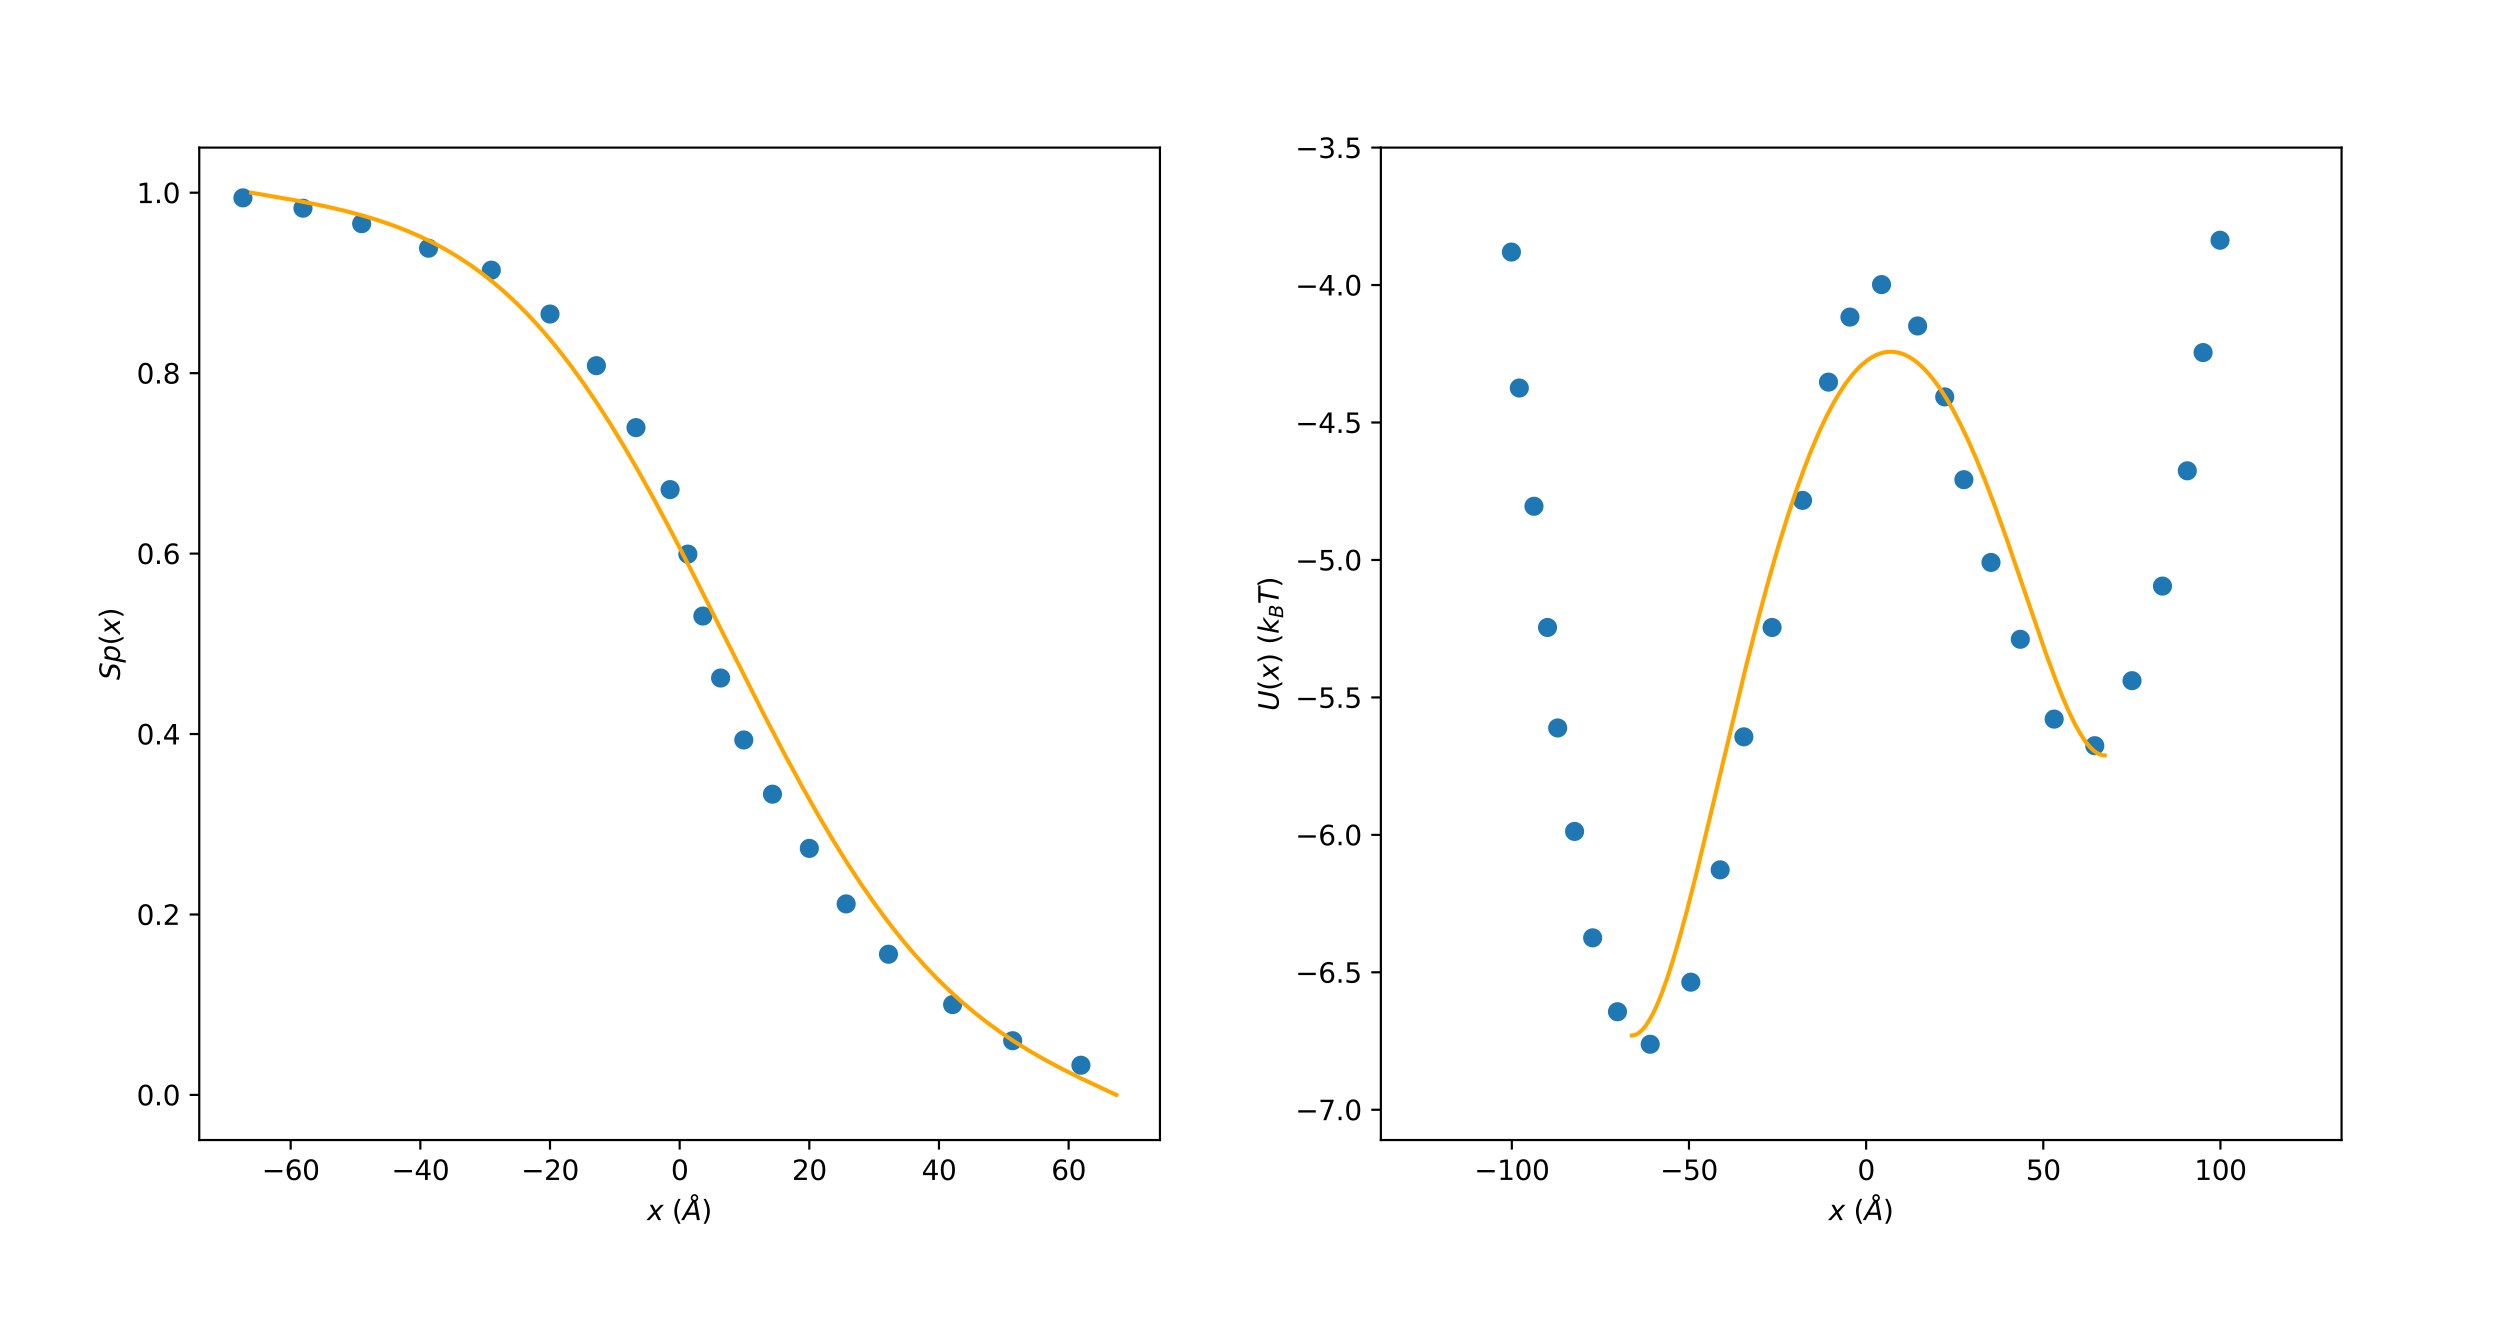 <?xml version="1.0" encoding="utf-8" standalone="no"?>
<!DOCTYPE svg PUBLIC "-//W3C//DTD SVG 1.1//EN"
  "http://www.w3.org/Graphics/SVG/1.1/DTD/svg11.dtd">
<svg xmlns:xlink="http://www.w3.org/1999/xlink" width="913.92pt" height="483.84pt" viewBox="0 0 913.92 483.84" xmlns="http://www.w3.org/2000/svg" version="1.1">
 <defs>
  <style type="text/css">*{stroke-linejoin: round; stroke-linecap: butt}</style>
 </defs>
 <g id="figure_1">
  <g id="patch_1">
   <path d="M 0 483.84 
L 913.92 483.84 
L 913.92 0 
L 0 0 
z
" style="fill: #ffffff"/>
  </g>
  <g id="axes_1">
   <g id="patch_2">
    <path d="M 72.84 416.76 
L 424.04 416.76 
L 424.04 53.96 
L 72.84 53.96 
z
" style="fill: #ffffff"/>
   </g>
   <g id="PathCollection_1">
    <defs>
     <path id="mdc8cc99d86" d="M 0 3 
C 0.796 3 1.559 2.684 2.121 2.121 
C 2.684 1.559 3 0.796 3 0 
C 3 -0.796 2.684 -1.559 2.121 -2.121 
C 1.559 -2.684 0.796 -3 0 -3 
C -0.796 -3 -1.559 -2.684 -2.121 -2.121 
C -2.684 -1.559 -3 -0.796 -3 0 
C -3 0.796 -2.684 1.559 -2.121 2.121 
C -1.559 2.684 -0.796 3 0 3 
z
" style="stroke: #1f77b4"/>
    </defs>
    <g clip-path="url(#pa8a0db82c2)">
     <use xlink:href="#mdc8cc99d86" x="88.804" y="72.338" style="fill: #1f77b4; stroke: #1f77b4"/>
     <use xlink:href="#mdc8cc99d86" x="110.757" y="76.113" style="fill: #1f77b4; stroke: #1f77b4"/>
     <use xlink:href="#mdc8cc99d86" x="132.211" y="81.775" style="fill: #1f77b4; stroke: #1f77b4"/>
     <use xlink:href="#mdc8cc99d86" x="156.658" y="90.74" style="fill: #1f77b4; stroke: #1f77b4"/>
     <use xlink:href="#mdc8cc99d86" x="179.609" y="98.761" style="fill: #1f77b4; stroke: #1f77b4"/>
     <use xlink:href="#mdc8cc99d86" x="201.063" y="114.804" style="fill: #1f77b4; stroke: #1f77b4"/>
     <use xlink:href="#mdc8cc99d86" x="218.027" y="133.678" style="fill: #1f77b4; stroke: #1f77b4"/>
     <use xlink:href="#mdc8cc99d86" x="232.496" y="156.326" style="fill: #1f77b4; stroke: #1f77b4"/>
     <use xlink:href="#mdc8cc99d86" x="244.969" y="178.975" style="fill: #1f77b4; stroke: #1f77b4"/>
     <use xlink:href="#mdc8cc99d86" x="251.455" y="202.567" style="fill: #1f77b4; stroke: #1f77b4"/>
     <use xlink:href="#mdc8cc99d86" x="256.944" y="225.215" style="fill: #1f77b4; stroke: #1f77b4"/>
     <use xlink:href="#mdc8cc99d86" x="263.43" y="247.864" style="fill: #1f77b4; stroke: #1f77b4"/>
     <use xlink:href="#mdc8cc99d86" x="271.912" y="270.512" style="fill: #1f77b4; stroke: #1f77b4"/>
     <use xlink:href="#mdc8cc99d86" x="282.389" y="290.33" style="fill: #1f77b4; stroke: #1f77b4"/>
     <use xlink:href="#mdc8cc99d86" x="295.86" y="310.147" style="fill: #1f77b4; stroke: #1f77b4"/>
     <use xlink:href="#mdc8cc99d86" x="309.332" y="330.436" style="fill: #1f77b4; stroke: #1f77b4"/>
     <use xlink:href="#mdc8cc99d86" x="324.798" y="348.838" style="fill: #1f77b4; stroke: #1f77b4"/>
     <use xlink:href="#mdc8cc99d86" x="348.248" y="367.24" style="fill: #1f77b4; stroke: #1f77b4"/>
     <use xlink:href="#mdc8cc99d86" x="370.201" y="380.452" style="fill: #1f77b4; stroke: #1f77b4"/>
     <use xlink:href="#mdc8cc99d86" x="395.148" y="389.417" style="fill: #1f77b4; stroke: #1f77b4"/>
    </g>
   </g>
   <g id="matplotlib.axis_1">
    <g id="xtick_1">
     <g id="line2d_1">
      <defs>
       <path id="m17979ff953" d="M 0 0 
L 0 3.5 
" style="stroke: #000000; stroke-width: 0.8"/>
      </defs>
      <g>
       <use xlink:href="#m17979ff953" x="106.266" y="416.76" style="stroke: #000000; stroke-width: 0.8"/>
      </g>
     </g>
     <g id="text_1">
      <!-- −60 -->
      <g transform="translate(95.714 431.358) scale(0.1 -0.1)">
       <defs>
        <path id="DejaVuSans-2212" d="M 678 2272 
L 4684 2272 
L 4684 1741 
L 678 1741 
L 678 2272 
z
" transform="scale(0.016)"/>
        <path id="DejaVuSans-36" d="M 2113 2584 
Q 1688 2584 1439 2293 
Q 1191 2003 1191 1497 
Q 1191 994 1439 701 
Q 1688 409 2113 409 
Q 2538 409 2786 701 
Q 3034 994 3034 1497 
Q 3034 2003 2786 2293 
Q 2538 2584 2113 2584 
z
M 3366 4563 
L 3366 3988 
Q 3128 4100 2886 4159 
Q 2644 4219 2406 4219 
Q 1781 4219 1451 3797 
Q 1122 3375 1075 2522 
Q 1259 2794 1537 2939 
Q 1816 3084 2150 3084 
Q 2853 3084 3261 2657 
Q 3669 2231 3669 1497 
Q 3669 778 3244 343 
Q 2819 -91 2113 -91 
Q 1303 -91 875 529 
Q 447 1150 447 2328 
Q 447 3434 972 4092 
Q 1497 4750 2381 4750 
Q 2619 4750 2861 4703 
Q 3103 4656 3366 4563 
z
" transform="scale(0.016)"/>
        <path id="DejaVuSans-30" d="M 2034 4250 
Q 1547 4250 1301 3770 
Q 1056 3291 1056 2328 
Q 1056 1369 1301 889 
Q 1547 409 2034 409 
Q 2525 409 2770 889 
Q 3016 1369 3016 2328 
Q 3016 3291 2770 3770 
Q 2525 4250 2034 4250 
z
M 2034 4750 
Q 2819 4750 3233 4129 
Q 3647 3509 3647 2328 
Q 3647 1150 3233 529 
Q 2819 -91 2034 -91 
Q 1250 -91 836 529 
Q 422 1150 422 2328 
Q 422 3509 836 4129 
Q 1250 4750 2034 4750 
z
" transform="scale(0.016)"/>
       </defs>
       <use xlink:href="#DejaVuSans-2212"/>
       <use xlink:href="#DejaVuSans-36" x="83.789"/>
       <use xlink:href="#DejaVuSans-30" x="147.412"/>
      </g>
     </g>
    </g>
    <g id="xtick_2">
     <g id="line2d_2">
      <g>
       <use xlink:href="#m17979ff953" x="153.665" y="416.76" style="stroke: #000000; stroke-width: 0.8"/>
      </g>
     </g>
     <g id="text_2">
      <!-- −40 -->
      <g transform="translate(143.112 431.358) scale(0.1 -0.1)">
       <defs>
        <path id="DejaVuSans-34" d="M 2419 4116 
L 825 1625 
L 2419 1625 
L 2419 4116 
z
M 2253 4666 
L 3047 4666 
L 3047 1625 
L 3713 1625 
L 3713 1100 
L 3047 1100 
L 3047 0 
L 2419 0 
L 2419 1100 
L 313 1100 
L 313 1709 
L 2253 4666 
z
" transform="scale(0.016)"/>
       </defs>
       <use xlink:href="#DejaVuSans-2212"/>
       <use xlink:href="#DejaVuSans-34" x="83.789"/>
       <use xlink:href="#DejaVuSans-30" x="147.412"/>
      </g>
     </g>
    </g>
    <g id="xtick_3">
     <g id="line2d_3">
      <g>
       <use xlink:href="#m17979ff953" x="201.063" y="416.76" style="stroke: #000000; stroke-width: 0.8"/>
      </g>
     </g>
     <g id="text_3">
      <!-- −20 -->
      <g transform="translate(190.511 431.358) scale(0.1 -0.1)">
       <defs>
        <path id="DejaVuSans-32" d="M 1228 531 
L 3431 531 
L 3431 0 
L 469 0 
L 469 531 
Q 828 903 1448 1529 
Q 2069 2156 2228 2338 
Q 2531 2678 2651 2914 
Q 2772 3150 2772 3378 
Q 2772 3750 2511 3984 
Q 2250 4219 1831 4219 
Q 1534 4219 1204 4116 
Q 875 4013 500 3803 
L 500 4441 
Q 881 4594 1212 4672 
Q 1544 4750 1819 4750 
Q 2544 4750 2975 4387 
Q 3406 4025 3406 3419 
Q 3406 3131 3298 2873 
Q 3191 2616 2906 2266 
Q 2828 2175 2409 1742 
Q 1991 1309 1228 531 
z
" transform="scale(0.016)"/>
       </defs>
       <use xlink:href="#DejaVuSans-2212"/>
       <use xlink:href="#DejaVuSans-32" x="83.789"/>
       <use xlink:href="#DejaVuSans-30" x="147.412"/>
      </g>
     </g>
    </g>
    <g id="xtick_4">
     <g id="line2d_4">
      <g>
       <use xlink:href="#m17979ff953" x="248.462" y="416.76" style="stroke: #000000; stroke-width: 0.8"/>
      </g>
     </g>
     <g id="text_4">
      <!-- 0 -->
      <g transform="translate(245.281 431.358) scale(0.1 -0.1)">
       <use xlink:href="#DejaVuSans-30"/>
      </g>
     </g>
    </g>
    <g id="xtick_5">
     <g id="line2d_5">
      <g>
       <use xlink:href="#m17979ff953" x="295.86" y="416.76" style="stroke: #000000; stroke-width: 0.8"/>
      </g>
     </g>
     <g id="text_5">
      <!-- 20 -->
      <g transform="translate(289.498 431.358) scale(0.1 -0.1)">
       <use xlink:href="#DejaVuSans-32"/>
       <use xlink:href="#DejaVuSans-30" x="63.623"/>
      </g>
     </g>
    </g>
    <g id="xtick_6">
     <g id="line2d_6">
      <g>
       <use xlink:href="#m17979ff953" x="343.259" y="416.76" style="stroke: #000000; stroke-width: 0.8"/>
      </g>
     </g>
     <g id="text_6">
      <!-- 40 -->
      <g transform="translate(336.896 431.358) scale(0.1 -0.1)">
       <use xlink:href="#DejaVuSans-34"/>
       <use xlink:href="#DejaVuSans-30" x="63.623"/>
      </g>
     </g>
    </g>
    <g id="xtick_7">
     <g id="line2d_7">
      <g>
       <use xlink:href="#m17979ff953" x="390.657" y="416.76" style="stroke: #000000; stroke-width: 0.8"/>
      </g>
     </g>
     <g id="text_7">
      <!-- 60 -->
      <g transform="translate(384.295 431.358) scale(0.1 -0.1)">
       <use xlink:href="#DejaVuSans-36"/>
       <use xlink:href="#DejaVuSans-30" x="63.623"/>
      </g>
     </g>
    </g>
    <g id="text_8">
     <!-- $x$ ($Å$) -->
     <g transform="translate(236.54 446.058) scale(0.1 -0.1)">
      <defs>
       <path id="DejaVuSans-Oblique-78" d="M 3841 3500 
L 2234 1784 
L 3219 0 
L 2559 0 
L 1819 1388 
L 531 0 
L -166 0 
L 1556 1844 
L 641 3500 
L 1300 3500 
L 1972 2234 
L 3144 3500 
L 3841 3500 
z
" transform="scale(0.016)"/>
       <path id="DejaVuSans-20" transform="scale(0.016)"/>
       <path id="DejaVuSans-28" d="M 1984 4856 
Q 1566 4138 1362 3434 
Q 1159 2731 1159 2009 
Q 1159 1288 1364 580 
Q 1569 -128 1984 -844 
L 1484 -844 
Q 1016 -109 783 600 
Q 550 1309 550 2009 
Q 550 2706 781 3412 
Q 1013 4119 1484 4856 
L 1984 4856 
z
" transform="scale(0.016)"/>
       <path id="DejaVuSans-Oblique-c5" d="M 3188 5081 
Q 3188 5278 3048 5417 
Q 2909 5556 2713 5556 
Q 2513 5556 2377 5420 
Q 2241 5284 2241 5081 
Q 2241 4884 2377 4746 
Q 2513 4609 2713 4609 
Q 2909 4609 3048 4746 
Q 3188 4884 3188 5081 
z
M 2203 4397 
Q 2034 4513 1945 4689 
Q 1856 4866 1856 5081 
Q 1856 5438 2106 5689 
Q 2356 5941 2713 5941 
Q 3069 5941 3320 5689 
Q 3572 5438 3572 5081 
Q 3572 4834 3458 4643 
Q 3344 4453 3128 4341 
L 3938 0 
L 3278 0 
L 3084 1197 
L 984 1197 
L 325 0 
L -341 0 
L 2203 4397 
z
M 2584 4044 
L 1275 1722 
L 2988 1722 
L 2584 4044 
z
" transform="scale(0.016)"/>
       <path id="DejaVuSans-29" d="M 513 4856 
L 1013 4856 
Q 1481 4119 1714 3412 
Q 1947 2706 1947 2009 
Q 1947 1309 1714 600 
Q 1481 -109 1013 -844 
L 513 -844 
Q 928 -128 1133 580 
Q 1338 1288 1338 2009 
Q 1338 2731 1133 3434 
Q 928 4138 513 4856 
z
" transform="scale(0.016)"/>
      </defs>
      <use xlink:href="#DejaVuSans-Oblique-78" transform="translate(0 0.172)"/>
      <use xlink:href="#DejaVuSans-20" transform="translate(59.18 0.172)"/>
      <use xlink:href="#DejaVuSans-28" transform="translate(90.967 0.172)"/>
      <use xlink:href="#DejaVuSans-Oblique-c5" transform="translate(129.98 0.172)"/>
      <use xlink:href="#DejaVuSans-29" transform="translate(198.389 0.172)"/>
     </g>
    </g>
   </g>
   <g id="matplotlib.axis_2">
    <g id="ytick_1">
     <g id="line2d_8">
      <defs>
       <path id="m2d1828b4dc" d="M 0 0 
L -3.5 0 
" style="stroke: #000000; stroke-width: 0.8"/>
      </defs>
      <g>
       <use xlink:href="#m2d1828b4dc" x="72.84" y="400.269" style="stroke: #000000; stroke-width: 0.8"/>
      </g>
     </g>
     <g id="text_9">
      <!-- 0.0 -->
      <g transform="translate(49.937 404.068) scale(0.1 -0.1)">
       <defs>
        <path id="DejaVuSans-2e" d="M 684 794 
L 1344 794 
L 1344 0 
L 684 0 
L 684 794 
z
" transform="scale(0.016)"/>
       </defs>
       <use xlink:href="#DejaVuSans-30"/>
       <use xlink:href="#DejaVuSans-2e" x="63.623"/>
       <use xlink:href="#DejaVuSans-30" x="95.41"/>
      </g>
     </g>
    </g>
    <g id="ytick_2">
     <g id="line2d_9">
      <g>
       <use xlink:href="#m2d1828b4dc" x="72.84" y="334.305" style="stroke: #000000; stroke-width: 0.8"/>
      </g>
     </g>
     <g id="text_10">
      <!-- 0.2 -->
      <g transform="translate(49.937 338.105) scale(0.1 -0.1)">
       <use xlink:href="#DejaVuSans-30"/>
       <use xlink:href="#DejaVuSans-2e" x="63.623"/>
       <use xlink:href="#DejaVuSans-32" x="95.41"/>
      </g>
     </g>
    </g>
    <g id="ytick_3">
     <g id="line2d_10">
      <g>
       <use xlink:href="#m2d1828b4dc" x="72.84" y="268.342" style="stroke: #000000; stroke-width: 0.8"/>
      </g>
     </g>
     <g id="text_11">
      <!-- 0.4 -->
      <g transform="translate(49.937 272.141) scale(0.1 -0.1)">
       <use xlink:href="#DejaVuSans-30"/>
       <use xlink:href="#DejaVuSans-2e" x="63.623"/>
       <use xlink:href="#DejaVuSans-34" x="95.41"/>
      </g>
     </g>
    </g>
    <g id="ytick_4">
     <g id="line2d_11">
      <g>
       <use xlink:href="#m2d1828b4dc" x="72.84" y="202.378" style="stroke: #000000; stroke-width: 0.8"/>
      </g>
     </g>
     <g id="text_12">
      <!-- 0.6 -->
      <g transform="translate(49.937 206.177) scale(0.1 -0.1)">
       <use xlink:href="#DejaVuSans-30"/>
       <use xlink:href="#DejaVuSans-2e" x="63.623"/>
       <use xlink:href="#DejaVuSans-36" x="95.41"/>
      </g>
     </g>
    </g>
    <g id="ytick_5">
     <g id="line2d_12">
      <g>
       <use xlink:href="#m2d1828b4dc" x="72.84" y="136.415" style="stroke: #000000; stroke-width: 0.8"/>
      </g>
     </g>
     <g id="text_13">
      <!-- 0.8 -->
      <g transform="translate(49.937 140.214) scale(0.1 -0.1)">
       <defs>
        <path id="DejaVuSans-38" d="M 2034 2216 
Q 1584 2216 1326 1975 
Q 1069 1734 1069 1313 
Q 1069 891 1326 650 
Q 1584 409 2034 409 
Q 2484 409 2743 651 
Q 3003 894 3003 1313 
Q 3003 1734 2745 1975 
Q 2488 2216 2034 2216 
z
M 1403 2484 
Q 997 2584 770 2862 
Q 544 3141 544 3541 
Q 544 4100 942 4425 
Q 1341 4750 2034 4750 
Q 2731 4750 3128 4425 
Q 3525 4100 3525 3541 
Q 3525 3141 3298 2862 
Q 3072 2584 2669 2484 
Q 3125 2378 3379 2068 
Q 3634 1759 3634 1313 
Q 3634 634 3220 271 
Q 2806 -91 2034 -91 
Q 1263 -91 848 271 
Q 434 634 434 1313 
Q 434 1759 690 2068 
Q 947 2378 1403 2484 
z
M 1172 3481 
Q 1172 3119 1398 2916 
Q 1625 2713 2034 2713 
Q 2441 2713 2670 2916 
Q 2900 3119 2900 3481 
Q 2900 3844 2670 4047 
Q 2441 4250 2034 4250 
Q 1625 4250 1398 4047 
Q 1172 3844 1172 3481 
z
" transform="scale(0.016)"/>
       </defs>
       <use xlink:href="#DejaVuSans-30"/>
       <use xlink:href="#DejaVuSans-2e" x="63.623"/>
       <use xlink:href="#DejaVuSans-38" x="95.41"/>
      </g>
     </g>
    </g>
    <g id="ytick_6">
     <g id="line2d_13">
      <g>
       <use xlink:href="#m2d1828b4dc" x="72.84" y="70.451" style="stroke: #000000; stroke-width: 0.8"/>
      </g>
     </g>
     <g id="text_14">
      <!-- 1.0 -->
      <g transform="translate(49.937 74.25) scale(0.1 -0.1)">
       <defs>
        <path id="DejaVuSans-31" d="M 794 531 
L 1825 531 
L 1825 4091 
L 703 3866 
L 703 4441 
L 1819 4666 
L 2450 4666 
L 2450 531 
L 3481 531 
L 3481 0 
L 794 0 
L 794 531 
z
" transform="scale(0.016)"/>
       </defs>
       <use xlink:href="#DejaVuSans-31"/>
       <use xlink:href="#DejaVuSans-2e" x="63.623"/>
       <use xlink:href="#DejaVuSans-30" x="95.41"/>
      </g>
     </g>
    </g>
    <g id="text_15">
     <!-- $Sp(x)$ -->
     <g transform="translate(43.837 248.61) rotate(-90) scale(0.1 -0.1)">
      <defs>
       <path id="DejaVuSans-Oblique-53" d="M 3859 4513 
L 3738 3897 
Q 3422 4066 3111 4152 
Q 2800 4238 2509 4238 
Q 1944 4238 1609 3991 
Q 1275 3744 1275 3334 
Q 1275 3109 1398 2989 
Q 1522 2869 2034 2731 
L 2413 2638 
Q 3053 2472 3303 2217 
Q 3553 1963 3553 1503 
Q 3553 797 2998 353 
Q 2444 -91 1538 -91 
Q 1166 -91 791 -17 
Q 416 56 38 206 
L 166 856 
Q 513 641 861 531 
Q 1209 422 1556 422 
Q 2147 422 2503 684 
Q 2859 947 2859 1369 
Q 2859 1650 2717 1795 
Q 2575 1941 2106 2059 
L 1728 2156 
Q 1081 2325 845 2545 
Q 609 2766 609 3163 
Q 609 3859 1145 4304 
Q 1681 4750 2541 4750 
Q 2875 4750 3203 4690 
Q 3531 4631 3859 4513 
z
" transform="scale(0.016)"/>
       <path id="DejaVuSans-Oblique-70" d="M 3175 2156 
Q 3175 2616 2975 2859 
Q 2775 3103 2400 3103 
Q 2144 3103 1911 2972 
Q 1678 2841 1497 2591 
Q 1319 2344 1212 1994 
Q 1106 1644 1106 1300 
Q 1106 863 1306 627 
Q 1506 391 1875 391 
Q 2147 391 2380 519 
Q 2613 647 2778 891 
Q 2956 1147 3065 1494 
Q 3175 1841 3175 2156 
z
M 1394 2969 
Q 1625 3272 1939 3428 
Q 2253 3584 2638 3584 
Q 3175 3584 3472 3232 
Q 3769 2881 3769 2247 
Q 3769 1728 3584 1258 
Q 3400 788 3053 416 
Q 2822 169 2531 39 
Q 2241 -91 1919 -91 
Q 1547 -91 1294 64 
Q 1041 219 916 525 
L 556 -1331 
L -19 -1331 
L 922 3500 
L 1497 3500 
L 1394 2969 
z
" transform="scale(0.016)"/>
      </defs>
      <use xlink:href="#DejaVuSans-Oblique-53" transform="translate(0 0.125)"/>
      <use xlink:href="#DejaVuSans-Oblique-70" transform="translate(63.477 0.125)"/>
      <use xlink:href="#DejaVuSans-28" transform="translate(126.953 0.125)"/>
      <use xlink:href="#DejaVuSans-Oblique-78" transform="translate(165.967 0.125)"/>
      <use xlink:href="#DejaVuSans-29" transform="translate(225.146 0.125)"/>
     </g>
    </g>
   </g>
   <g id="line2d_14">
    <path d="M 91.826 70.451 
L 108.604 73.351 
L 117.785 75.173 
L 125.382 76.908 
L 132.03 78.655 
L 138.045 80.464 
L 143.743 82.418 
L 148.808 84.382 
L 153.873 86.59 
L 158.622 88.907 
L 163.054 91.307 
L 167.486 93.958 
L 171.918 96.879 
L 176.033 99.851 
L 180.148 103.087 
L 184.264 106.6 
L 188.379 110.405 
L 192.494 114.51 
L 196.61 118.925 
L 200.725 123.657 
L 204.841 128.708 
L 209.273 134.508 
L 213.704 140.677 
L 218.453 147.689 
L 223.201 155.105 
L 228.267 163.435 
L 233.648 172.726 
L 239.346 183.006 
L 245.994 195.486 
L 253.908 210.863 
L 265.938 234.812 
L 279.234 261.161 
L 286.831 275.737 
L 293.479 288.015 
L 299.494 298.648 
L 304.876 307.722 
L 309.941 315.85 
L 315.006 323.554 
L 319.754 330.379 
L 324.503 336.813 
L 329.251 342.854 
L 333.683 348.142 
L 338.115 353.099 
L 342.547 357.734 
L 346.979 362.061 
L 351.411 366.095 
L 356.159 370.11 
L 360.908 373.83 
L 365.656 377.279 
L 370.722 380.688 
L 376.103 384.038 
L 381.801 387.322 
L 388.133 390.707 
L 395.414 394.338 
L 405.227 398.956 
L 408.076 400.269 
L 408.076 400.269 
" clip-path="url(#pa8a0db82c2)" style="fill: none; stroke: #ffa500; stroke-width: 1.5; stroke-linecap: square"/>
   </g>
   <g id="patch_3">
    <path d="M 72.84 416.76 
L 72.84 53.96 
" style="fill: none; stroke: #000000; stroke-width: 0.8; stroke-linejoin: miter; stroke-linecap: square"/>
   </g>
   <g id="patch_4">
    <path d="M 424.04 416.76 
L 424.04 53.96 
" style="fill: none; stroke: #000000; stroke-width: 0.8; stroke-linejoin: miter; stroke-linecap: square"/>
   </g>
   <g id="patch_5">
    <path d="M 72.84 416.76 
L 424.04 416.76 
" style="fill: none; stroke: #000000; stroke-width: 0.8; stroke-linejoin: miter; stroke-linecap: square"/>
   </g>
   <g id="patch_6">
    <path d="M 72.84 53.96 
L 424.04 53.96 
" style="fill: none; stroke: #000000; stroke-width: 0.8; stroke-linejoin: miter; stroke-linecap: square"/>
   </g>
  </g>
  <g id="axes_2">
   <g id="patch_7">
    <path d="M 504.8 416.76 
L 856 416.76 
L 856 53.96 
L 504.8 53.96 
z
" style="fill: #ffffff"/>
   </g>
   <g id="PathCollection_2">
    <g clip-path="url(#p39067d6639)">
     <use xlink:href="#mdc8cc99d86" x="544.581" y="-1" style="fill: #1f77b4; stroke: #1f77b4"/>
     <use xlink:href="#mdc8cc99d86" x="548.401" y="38.114" style="fill: #1f77b4; stroke: #1f77b4"/>
     <use xlink:href="#mdc8cc99d86" x="552.526" y="92.145" style="fill: #1f77b4; stroke: #1f77b4"/>
     <use xlink:href="#mdc8cc99d86" x="555.413" y="141.853" style="fill: #1f77b4; stroke: #1f77b4"/>
     <use xlink:href="#mdc8cc99d86" x="560.776" y="185.077" style="fill: #1f77b4; stroke: #1f77b4"/>
     <use xlink:href="#mdc8cc99d86" x="565.726" y="229.382" style="fill: #1f77b4; stroke: #1f77b4"/>
     <use xlink:href="#mdc8cc99d86" x="569.438" y="266.123" style="fill: #1f77b4; stroke: #1f77b4"/>
     <use xlink:href="#mdc8cc99d86" x="575.626" y="303.944" style="fill: #1f77b4; stroke: #1f77b4"/>
     <use xlink:href="#mdc8cc99d86" x="582.226" y="342.846" style="fill: #1f77b4; stroke: #1f77b4"/>
     <use xlink:href="#mdc8cc99d86" x="591.301" y="369.862" style="fill: #1f77b4; stroke: #1f77b4"/>
     <use xlink:href="#mdc8cc99d86" x="603.263" y="381.748" style="fill: #1f77b4; stroke: #1f77b4"/>
     <use xlink:href="#mdc8cc99d86" x="618.113" y="359.055" style="fill: #1f77b4; stroke: #1f77b4"/>
     <use xlink:href="#mdc8cc99d86" x="628.838" y="317.992" style="fill: #1f77b4; stroke: #1f77b4"/>
     <use xlink:href="#mdc8cc99d86" x="637.5" y="269.365" style="fill: #1f77b4; stroke: #1f77b4"/>
     <use xlink:href="#mdc8cc99d86" x="647.813" y="229.382" style="fill: #1f77b4; stroke: #1f77b4"/>
     <use xlink:href="#mdc8cc99d86" x="658.95" y="182.916" style="fill: #1f77b4; stroke: #1f77b4"/>
     <use xlink:href="#mdc8cc99d86" x="668.438" y="139.692" style="fill: #1f77b4; stroke: #1f77b4"/>
     <use xlink:href="#mdc8cc99d86" x="676.275" y="115.918" style="fill: #1f77b4; stroke: #1f77b4"/>
     <use xlink:href="#mdc8cc99d86" x="687.825" y="104.032" style="fill: #1f77b4; stroke: #1f77b4"/>
     <use xlink:href="#mdc8cc99d86" x="701.025" y="119.16" style="fill: #1f77b4; stroke: #1f77b4"/>
     <use xlink:href="#mdc8cc99d86" x="710.925" y="145.095" style="fill: #1f77b4; stroke: #1f77b4"/>
     <use xlink:href="#mdc8cc99d86" x="717.937" y="175.352" style="fill: #1f77b4; stroke: #1f77b4"/>
     <use xlink:href="#mdc8cc99d86" x="727.837" y="205.609" style="fill: #1f77b4; stroke: #1f77b4"/>
     <use xlink:href="#mdc8cc99d86" x="738.562" y="233.705" style="fill: #1f77b4; stroke: #1f77b4"/>
     <use xlink:href="#mdc8cc99d86" x="750.937" y="262.881" style="fill: #1f77b4; stroke: #1f77b4"/>
     <use xlink:href="#mdc8cc99d86" x="765.787" y="272.607" style="fill: #1f77b4; stroke: #1f77b4"/>
     <use xlink:href="#mdc8cc99d86" x="779.399" y="248.833" style="fill: #1f77b4; stroke: #1f77b4"/>
     <use xlink:href="#mdc8cc99d86" x="790.537" y="214.254" style="fill: #1f77b4; stroke: #1f77b4"/>
     <use xlink:href="#mdc8cc99d86" x="799.612" y="172.11" style="fill: #1f77b4; stroke: #1f77b4"/>
     <use xlink:href="#mdc8cc99d86" x="805.387" y="128.886" style="fill: #1f77b4; stroke: #1f77b4"/>
     <use xlink:href="#mdc8cc99d86" x="811.574" y="87.823" style="fill: #1f77b4; stroke: #1f77b4"/>
     <use xlink:href="#mdc8cc99d86" x="816.112" y="32.711" style="fill: #1f77b4; stroke: #1f77b4"/>
     <use xlink:href="#mdc8cc99d86" x="818.774" y="-1" style="fill: #1f77b4; stroke: #1f77b4"/>
    </g>
   </g>
   <g id="matplotlib.axis_3">
    <g id="xtick_8">
     <g id="line2d_15">
      <g>
       <use xlink:href="#m17979ff953" x="552.674" y="416.76" style="stroke: #000000; stroke-width: 0.8"/>
      </g>
     </g>
     <g id="text_16">
      <!-- −100 -->
      <g transform="translate(538.941 431.358) scale(0.1 -0.1)">
       <use xlink:href="#DejaVuSans-2212"/>
       <use xlink:href="#DejaVuSans-31" x="83.789"/>
       <use xlink:href="#DejaVuSans-30" x="147.412"/>
       <use xlink:href="#DejaVuSans-30" x="211.035"/>
      </g>
     </g>
    </g>
    <g id="xtick_9">
     <g id="line2d_16">
      <g>
       <use xlink:href="#m17979ff953" x="617.436" y="416.76" style="stroke: #000000; stroke-width: 0.8"/>
      </g>
     </g>
     <g id="text_17">
      <!-- −50 -->
      <g transform="translate(606.884 431.358) scale(0.1 -0.1)">
       <defs>
        <path id="DejaVuSans-35" d="M 691 4666 
L 3169 4666 
L 3169 4134 
L 1269 4134 
L 1269 2991 
Q 1406 3038 1543 3061 
Q 1681 3084 1819 3084 
Q 2600 3084 3056 2656 
Q 3513 2228 3513 1497 
Q 3513 744 3044 326 
Q 2575 -91 1722 -91 
Q 1428 -91 1123 -41 
Q 819 9 494 109 
L 494 744 
Q 775 591 1075 516 
Q 1375 441 1709 441 
Q 2250 441 2565 725 
Q 2881 1009 2881 1497 
Q 2881 1984 2565 2268 
Q 2250 2553 1709 2553 
Q 1456 2553 1204 2497 
Q 953 2441 691 2322 
L 691 4666 
z
" transform="scale(0.016)"/>
       </defs>
       <use xlink:href="#DejaVuSans-2212"/>
       <use xlink:href="#DejaVuSans-35" x="83.789"/>
       <use xlink:href="#DejaVuSans-30" x="147.412"/>
      </g>
     </g>
    </g>
    <g id="xtick_10">
     <g id="line2d_17">
      <g>
       <use xlink:href="#m17979ff953" x="682.198" y="416.76" style="stroke: #000000; stroke-width: 0.8"/>
      </g>
     </g>
     <g id="text_18">
      <!-- 0 -->
      <g transform="translate(679.017 431.358) scale(0.1 -0.1)">
       <use xlink:href="#DejaVuSans-30"/>
      </g>
     </g>
    </g>
    <g id="xtick_11">
     <g id="line2d_18">
      <g>
       <use xlink:href="#m17979ff953" x="746.96" y="416.76" style="stroke: #000000; stroke-width: 0.8"/>
      </g>
     </g>
     <g id="text_19">
      <!-- 50 -->
      <g transform="translate(740.598 431.358) scale(0.1 -0.1)">
       <use xlink:href="#DejaVuSans-35"/>
       <use xlink:href="#DejaVuSans-30" x="63.623"/>
      </g>
     </g>
    </g>
    <g id="xtick_12">
     <g id="line2d_19">
      <g>
       <use xlink:href="#m17979ff953" x="811.723" y="416.76" style="stroke: #000000; stroke-width: 0.8"/>
      </g>
     </g>
     <g id="text_20">
      <!-- 100 -->
      <g transform="translate(802.179 431.358) scale(0.1 -0.1)">
       <use xlink:href="#DejaVuSans-31"/>
       <use xlink:href="#DejaVuSans-30" x="63.623"/>
       <use xlink:href="#DejaVuSans-30" x="127.246"/>
      </g>
     </g>
    </g>
    <g id="text_21">
     <!-- $x$ ($Å$) -->
     <g transform="translate(668.5 446.058) scale(0.1 -0.1)">
      <use xlink:href="#DejaVuSans-Oblique-78" transform="translate(0 0.172)"/>
      <use xlink:href="#DejaVuSans-20" transform="translate(59.18 0.172)"/>
      <use xlink:href="#DejaVuSans-28" transform="translate(90.967 0.172)"/>
      <use xlink:href="#DejaVuSans-Oblique-c5" transform="translate(129.98 0.172)"/>
      <use xlink:href="#DejaVuSans-29" transform="translate(198.389 0.172)"/>
     </g>
    </g>
   </g>
   <g id="matplotlib.axis_4">
    <g id="ytick_7">
     <g id="line2d_20">
      <g>
       <use xlink:href="#m2d1828b4dc" x="504.8" y="405.698" style="stroke: #000000; stroke-width: 0.8"/>
      </g>
     </g>
     <g id="text_22">
      <!-- −7.0 -->
      <g transform="translate(473.517 409.498) scale(0.1 -0.1)">
       <defs>
        <path id="DejaVuSans-37" d="M 525 4666 
L 3525 4666 
L 3525 4397 
L 1831 0 
L 1172 0 
L 2766 4134 
L 525 4134 
L 525 4666 
z
" transform="scale(0.016)"/>
       </defs>
       <use xlink:href="#DejaVuSans-2212"/>
       <use xlink:href="#DejaVuSans-37" x="83.789"/>
       <use xlink:href="#DejaVuSans-2e" x="147.412"/>
       <use xlink:href="#DejaVuSans-30" x="179.199"/>
      </g>
     </g>
    </g>
    <g id="ytick_8">
     <g id="line2d_21">
      <g>
       <use xlink:href="#m2d1828b4dc" x="504.8" y="355.45" style="stroke: #000000; stroke-width: 0.8"/>
      </g>
     </g>
     <g id="text_23">
      <!-- −6.5 -->
      <g transform="translate(473.517 359.249) scale(0.1 -0.1)">
       <use xlink:href="#DejaVuSans-2212"/>
       <use xlink:href="#DejaVuSans-36" x="83.789"/>
       <use xlink:href="#DejaVuSans-2e" x="147.412"/>
       <use xlink:href="#DejaVuSans-35" x="179.199"/>
      </g>
     </g>
    </g>
    <g id="ytick_9">
     <g id="line2d_22">
      <g>
       <use xlink:href="#m2d1828b4dc" x="504.8" y="305.202" style="stroke: #000000; stroke-width: 0.8"/>
      </g>
     </g>
     <g id="text_24">
      <!-- −6.0 -->
      <g transform="translate(473.517 309.001) scale(0.1 -0.1)">
       <use xlink:href="#DejaVuSans-2212"/>
       <use xlink:href="#DejaVuSans-36" x="83.789"/>
       <use xlink:href="#DejaVuSans-2e" x="147.412"/>
       <use xlink:href="#DejaVuSans-30" x="179.199"/>
      </g>
     </g>
    </g>
    <g id="ytick_10">
     <g id="line2d_23">
      <g>
       <use xlink:href="#m2d1828b4dc" x="504.8" y="254.953" style="stroke: #000000; stroke-width: 0.8"/>
      </g>
     </g>
     <g id="text_25">
      <!-- −5.5 -->
      <g transform="translate(473.517 258.753) scale(0.1 -0.1)">
       <use xlink:href="#DejaVuSans-2212"/>
       <use xlink:href="#DejaVuSans-35" x="83.789"/>
       <use xlink:href="#DejaVuSans-2e" x="147.412"/>
       <use xlink:href="#DejaVuSans-35" x="179.199"/>
      </g>
     </g>
    </g>
    <g id="ytick_11">
     <g id="line2d_24">
      <g>
       <use xlink:href="#m2d1828b4dc" x="504.8" y="204.705" style="stroke: #000000; stroke-width: 0.8"/>
      </g>
     </g>
     <g id="text_26">
      <!-- −5.0 -->
      <g transform="translate(473.517 208.504) scale(0.1 -0.1)">
       <use xlink:href="#DejaVuSans-2212"/>
       <use xlink:href="#DejaVuSans-35" x="83.789"/>
       <use xlink:href="#DejaVuSans-2e" x="147.412"/>
       <use xlink:href="#DejaVuSans-30" x="179.199"/>
      </g>
     </g>
    </g>
    <g id="ytick_12">
     <g id="line2d_25">
      <g>
       <use xlink:href="#m2d1828b4dc" x="504.8" y="154.457" style="stroke: #000000; stroke-width: 0.8"/>
      </g>
     </g>
     <g id="text_27">
      <!-- −4.5 -->
      <g transform="translate(473.517 158.256) scale(0.1 -0.1)">
       <use xlink:href="#DejaVuSans-2212"/>
       <use xlink:href="#DejaVuSans-34" x="83.789"/>
       <use xlink:href="#DejaVuSans-2e" x="147.412"/>
       <use xlink:href="#DejaVuSans-35" x="179.199"/>
      </g>
     </g>
    </g>
    <g id="ytick_13">
     <g id="line2d_26">
      <g>
       <use xlink:href="#m2d1828b4dc" x="504.8" y="104.208" style="stroke: #000000; stroke-width: 0.8"/>
      </g>
     </g>
     <g id="text_28">
      <!-- −4.0 -->
      <g transform="translate(473.517 108.008) scale(0.1 -0.1)">
       <use xlink:href="#DejaVuSans-2212"/>
       <use xlink:href="#DejaVuSans-34" x="83.789"/>
       <use xlink:href="#DejaVuSans-2e" x="147.412"/>
       <use xlink:href="#DejaVuSans-30" x="179.199"/>
      </g>
     </g>
    </g>
    <g id="ytick_14">
     <g id="line2d_27">
      <g>
       <use xlink:href="#m2d1828b4dc" x="504.8" y="53.96" style="stroke: #000000; stroke-width: 0.8"/>
      </g>
     </g>
     <g id="text_29">
      <!-- −3.5 -->
      <g transform="translate(473.517 57.759) scale(0.1 -0.1)">
       <defs>
        <path id="DejaVuSans-33" d="M 2597 2516 
Q 3050 2419 3304 2112 
Q 3559 1806 3559 1356 
Q 3559 666 3084 287 
Q 2609 -91 1734 -91 
Q 1441 -91 1130 -33 
Q 819 25 488 141 
L 488 750 
Q 750 597 1062 519 
Q 1375 441 1716 441 
Q 2309 441 2620 675 
Q 2931 909 2931 1356 
Q 2931 1769 2642 2001 
Q 2353 2234 1838 2234 
L 1294 2234 
L 1294 2753 
L 1863 2753 
Q 2328 2753 2575 2939 
Q 2822 3125 2822 3475 
Q 2822 3834 2567 4026 
Q 2313 4219 1838 4219 
Q 1578 4219 1281 4162 
Q 984 4106 628 3988 
L 628 4550 
Q 988 4650 1302 4700 
Q 1616 4750 1894 4750 
Q 2613 4750 3031 4423 
Q 3450 4097 3450 3541 
Q 3450 3153 3228 2886 
Q 3006 2619 2597 2516 
z
" transform="scale(0.016)"/>
       </defs>
       <use xlink:href="#DejaVuSans-2212"/>
       <use xlink:href="#DejaVuSans-33" x="83.789"/>
       <use xlink:href="#DejaVuSans-2e" x="147.412"/>
       <use xlink:href="#DejaVuSans-35" x="179.199"/>
      </g>
     </g>
    </g>
    <g id="text_30">
     <!-- $U(x)$ ($k_BT$) -->
     <g transform="translate(467.438 259.86) rotate(-90) scale(0.1 -0.1)">
      <defs>
       <path id="DejaVuSans-Oblique-55" d="M 991 4666 
L 1625 4666 
L 1075 1831 
Q 1041 1641 1027 1517 
Q 1013 1394 1013 1300 
Q 1013 869 1253 645 
Q 1494 422 1959 422 
Q 2563 422 2898 753 
Q 3234 1084 3378 1831 
L 3928 4666 
L 4563 4666 
L 4000 1753 
Q 3816 809 3300 359 
Q 2784 -91 1888 -91 
Q 1188 -91 780 261 
Q 372 613 372 1216 
Q 372 1325 387 1461 
Q 403 1597 434 1753 
L 991 4666 
z
" transform="scale(0.016)"/>
       <path id="DejaVuSans-Oblique-6b" d="M 1172 4863 
L 1747 4863 
L 1197 2028 
L 3169 3500 
L 3916 3500 
L 1716 1825 
L 3322 0 
L 2625 0 
L 1131 1709 
L 800 0 
L 225 0 
L 1172 4863 
z
" transform="scale(0.016)"/>
       <path id="DejaVuSans-Oblique-42" d="M 1081 4666 
L 2694 4666 
Q 3350 4666 3675 4422 
Q 4000 4178 4000 3688 
Q 4000 3238 3720 2911 
Q 3441 2584 2988 2516 
Q 3375 2428 3569 2181 
Q 3763 1934 3763 1522 
Q 3763 819 3242 409 
Q 2722 0 1819 0 
L 172 0 
L 1081 4666 
z
M 1234 2228 
L 903 519 
L 1919 519 
Q 2491 519 2800 781 
Q 3109 1044 3109 1522 
Q 3109 1891 2904 2059 
Q 2700 2228 2247 2228 
L 1234 2228 
z
M 1606 4147 
L 1331 2741 
L 2272 2741 
Q 2775 2741 3058 2959 
Q 3341 3178 3341 3566 
Q 3341 3869 3150 4008 
Q 2959 4147 2541 4147 
L 1606 4147 
z
" transform="scale(0.016)"/>
       <path id="DejaVuSans-Oblique-54" d="M 378 4666 
L 4325 4666 
L 4225 4134 
L 2559 4134 
L 1759 0 
L 1125 0 
L 1925 4134 
L 275 4134 
L 378 4666 
z
" transform="scale(0.016)"/>
      </defs>
      <use xlink:href="#DejaVuSans-Oblique-55" transform="translate(0 0.016)"/>
      <use xlink:href="#DejaVuSans-28" transform="translate(73.193 0.016)"/>
      <use xlink:href="#DejaVuSans-Oblique-78" transform="translate(112.207 0.016)"/>
      <use xlink:href="#DejaVuSans-29" transform="translate(171.387 0.016)"/>
      <use xlink:href="#DejaVuSans-20" transform="translate(210.4 0.016)"/>
      <use xlink:href="#DejaVuSans-28" transform="translate(242.188 0.016)"/>
      <use xlink:href="#DejaVuSans-Oblique-6b" transform="translate(281.201 0.016)"/>
      <use xlink:href="#DejaVuSans-Oblique-42" transform="translate(339.111 -16.391) scale(0.7)"/>
      <use xlink:href="#DejaVuSans-Oblique-54" transform="translate(389.868 0.016)"/>
      <use xlink:href="#DejaVuSans-29" transform="translate(450.952 0.016)"/>
     </g>
    </g>
   </g>
   <g id="line2d_28">
    <path d="M 596.592 378.542 
L 597.457 378.426 
L 598.322 378.095 
L 599.36 377.426 
L 600.398 376.468 
L 601.609 375 
L 602.82 373.174 
L 604.205 370.671 
L 605.762 367.361 
L 607.492 363.119 
L 609.395 357.834 
L 611.471 351.417 
L 613.893 343.199 
L 616.835 332.361 
L 620.295 318.715 
L 625.139 298.616 
L 638.115 244.316 
L 642.614 226.674 
L 646.593 211.955 
L 650.226 199.361 
L 653.514 188.732 
L 656.628 179.379 
L 659.569 171.215 
L 662.337 164.147 
L 665.106 157.693 
L 667.701 152.211 
L 670.123 147.598 
L 672.372 143.757 
L 674.621 140.343 
L 676.697 137.576 
L 678.774 135.177 
L 680.677 133.304 
L 682.58 131.743 
L 684.31 130.595 
L 686.04 129.704 
L 687.77 129.07 
L 689.5 128.694 
L 691.058 128.574 
L 692.615 128.661 
L 694.172 128.953 
L 695.902 129.518 
L 697.632 130.334 
L 699.362 131.398 
L 701.265 132.854 
L 703.169 134.604 
L 705.072 136.645 
L 707.148 139.197 
L 709.397 142.338 
L 711.646 145.861 
L 714.068 150.069 
L 716.664 155.036 
L 719.432 160.832 
L 722.373 167.517 
L 725.66 175.576 
L 729.294 185.118 
L 733.446 196.685 
L 738.982 212.822 
L 747.806 238.569 
L 751.439 248.435 
L 754.208 255.361 
L 756.63 260.858 
L 758.706 265.058 
L 760.609 268.421 
L 762.339 271.022 
L 763.896 272.952 
L 765.281 274.313 
L 766.492 275.211 
L 767.703 275.819 
L 768.741 276.099 
L 769.433 276.156 
L 769.433 276.156 
" clip-path="url(#p39067d6639)" style="fill: none; stroke: #ffa500; stroke-width: 1.5; stroke-linecap: square"/>
   </g>
   <g id="patch_8">
    <path d="M 504.8 416.76 
L 504.8 53.96 
" style="fill: none; stroke: #000000; stroke-width: 0.8; stroke-linejoin: miter; stroke-linecap: square"/>
   </g>
   <g id="patch_9">
    <path d="M 856 416.76 
L 856 53.96 
" style="fill: none; stroke: #000000; stroke-width: 0.8; stroke-linejoin: miter; stroke-linecap: square"/>
   </g>
   <g id="patch_10">
    <path d="M 504.8 416.76 
L 856 416.76 
" style="fill: none; stroke: #000000; stroke-width: 0.8; stroke-linejoin: miter; stroke-linecap: square"/>
   </g>
   <g id="patch_11">
    <path d="M 504.8 53.96 
L 856 53.96 
" style="fill: none; stroke: #000000; stroke-width: 0.8; stroke-linejoin: miter; stroke-linecap: square"/>
   </g>
  </g>
 </g>
 <defs>
  <clipPath id="pa8a0db82c2">
   <rect x="72.84" y="53.96" width="351.2" height="362.8"/>
  </clipPath>
  <clipPath id="p39067d6639">
   <rect x="504.8" y="53.96" width="351.2" height="362.8"/>
  </clipPath>
 </defs>
</svg>
